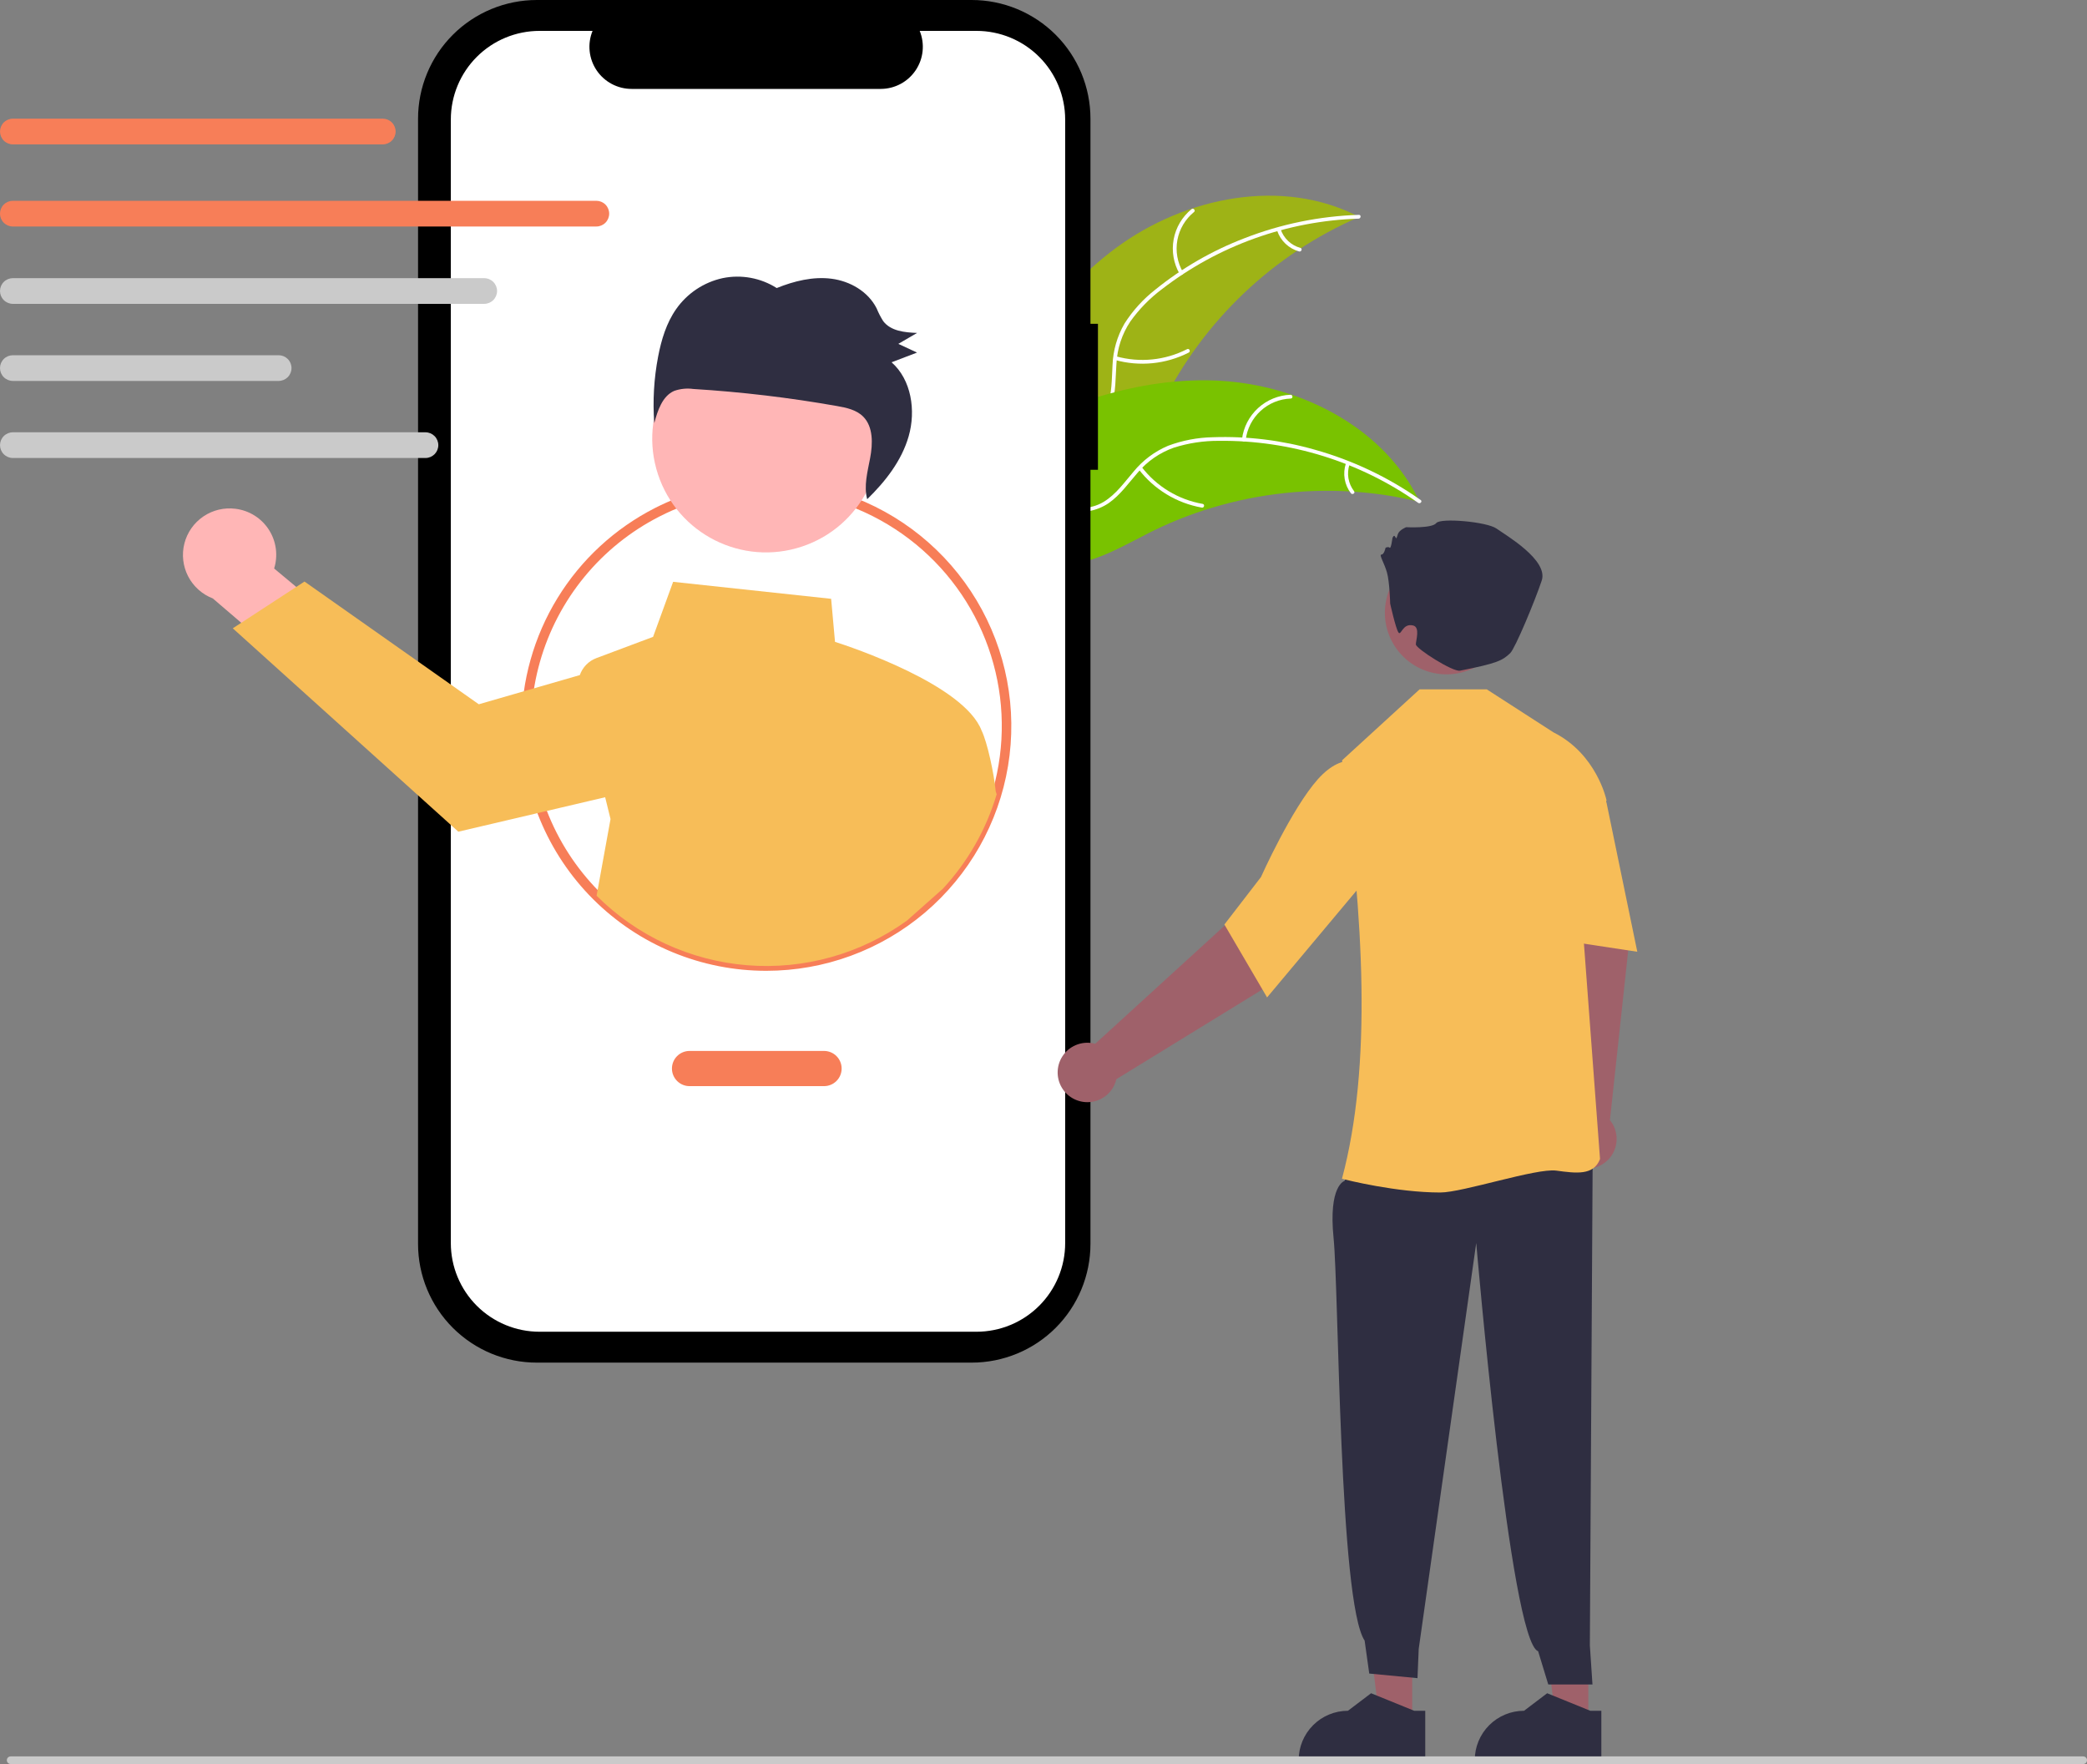 <svg width="407" height="344" viewBox="0 0 407 344" fill="none" xmlns="http://www.w3.org/2000/svg">
<rect x="0" y="0" width="407" height="344" fill="#808080" stroke="none"/>
<g clip-path="url(#clip0_136_731)">
<path d="M217.681 48.318C231.183 38.351 250.192 34.53 265.066 42.306C248.321 49.571 234.688 62.52 226.578 78.863C223.473 85.177 220.678 92.523 214.272 95.441C210.286 97.257 205.582 96.906 201.454 95.44C197.327 93.974 193.655 91.483 190.035 89.019L188.949 88.888C195.392 73.398 204.179 58.285 217.681 48.318Z" fill="#9EB316"/>
<path d="M264.946 42.637C251.059 43.072 237.661 47.868 226.657 56.345C224.255 58.128 222.15 60.278 220.419 62.716C218.809 65.145 217.879 67.961 217.727 70.87C217.53 73.581 217.643 76.375 216.79 78.991C216.334 80.323 215.601 81.543 214.639 82.573C213.678 83.602 212.509 84.416 211.211 84.963C208.01 86.408 204.481 86.618 201.023 86.704C197.183 86.799 193.193 86.837 189.7 88.644C189.277 88.863 188.962 88.194 189.384 87.975C195.46 84.832 202.561 86.883 208.947 85.012C211.926 84.139 214.661 82.363 215.857 79.392C216.904 76.794 216.79 73.912 216.965 71.166C217.072 68.326 217.874 65.554 219.3 63.095C220.902 60.577 222.92 58.349 225.27 56.508C230.493 52.278 236.35 48.895 242.624 46.483C249.77 43.691 257.342 42.141 265.011 41.9C265.486 41.886 265.418 42.622 264.946 42.637Z" fill="white"/>
<path d="M230.039 53.407C228.867 51.369 228.457 48.981 228.884 46.669C229.311 44.357 230.546 42.272 232.369 40.786C232.739 40.487 233.222 41.047 232.852 41.347C231.152 42.727 230.001 44.67 229.608 46.823C229.215 48.977 229.605 51.2 230.708 53.091C230.948 53.503 230.277 53.816 230.039 53.407Z" fill="white"/>
<path d="M217.645 69.483C222.277 70.777 227.226 70.278 231.507 68.087C231.931 67.87 232.246 68.539 231.822 68.756C227.364 71.028 222.212 71.536 217.396 70.179C216.937 70.049 217.189 69.354 217.645 69.483Z" fill="white"/>
<path d="M249.735 44.671C250.025 45.554 250.529 46.351 251.203 46.992C251.877 47.632 252.699 48.095 253.596 48.339C254.057 48.462 253.804 49.158 253.346 49.035C252.356 48.76 251.449 48.248 250.703 47.542C249.956 46.837 249.395 45.959 249.066 44.986C249.028 44.897 249.024 44.797 249.057 44.706C249.09 44.614 249.156 44.539 249.243 44.494C249.332 44.453 249.433 44.448 249.525 44.481C249.618 44.514 249.693 44.583 249.735 44.671Z" fill="white"/>
<path d="M276.859 97.865C276.569 97.796 276.279 97.727 275.985 97.662C272.085 96.753 268.118 96.162 264.123 95.895C263.814 95.869 263.501 95.848 263.192 95.832C253.56 95.291 243.91 96.542 234.734 99.522C231.084 100.711 227.53 102.175 224.102 103.903C219.369 106.29 214.426 109.254 209.33 109.919C208.799 109.994 208.264 110.036 207.728 110.045L188.874 90.222C188.854 90.155 188.829 90.093 188.809 90.026L188.02 89.269C188.19 89.167 188.369 89.066 188.54 88.964C188.638 88.905 188.741 88.85 188.84 88.791C188.907 88.753 188.974 88.715 189.033 88.677C189.055 88.664 189.078 88.651 189.095 88.643C189.154 88.605 189.212 88.575 189.266 88.541C190.265 87.971 191.271 87.406 192.281 86.848C192.286 86.844 192.286 86.844 192.295 86.844C200.008 82.609 208.143 78.98 216.571 76.701C216.825 76.632 217.082 76.559 217.345 76.5C221.149 75.493 225.029 74.799 228.947 74.425C231.093 74.227 233.247 74.137 235.402 74.156C240.97 74.217 246.494 75.153 251.771 76.929C262.289 80.472 271.557 87.336 276.489 97.114C276.615 97.364 276.737 97.61 276.859 97.865Z" fill="#79C200"/>
<path d="M276.565 98.059C265.214 90.051 251.627 85.82 237.734 85.968C234.742 85.947 231.766 86.397 228.915 87.302C226.165 88.273 223.727 89.962 221.852 92.193C220.062 94.239 218.468 96.538 216.212 98.113C215.045 98.902 213.724 99.436 212.336 99.679C210.948 99.923 209.525 99.87 208.159 99.525C204.732 98.754 201.788 96.798 198.975 94.786C195.852 92.551 192.643 90.181 188.766 89.522C188.296 89.443 188.448 88.719 188.917 88.799C195.662 89.944 200.095 95.854 206.321 98.202C209.226 99.297 212.48 99.525 215.225 97.873C217.625 96.428 219.271 94.058 221.066 91.971C222.863 89.768 225.172 88.037 227.793 86.931C230.589 85.884 233.543 85.32 236.528 85.264C243.247 85.029 249.961 85.852 256.424 87.701C263.812 89.771 270.792 93.089 277.06 97.51C277.448 97.784 276.95 98.331 276.565 98.059Z" fill="white"/>
<path d="M242.205 85.657C242.496 83.325 243.608 81.171 245.342 79.582C247.076 77.993 249.318 77.072 251.669 76.982C252.145 76.966 252.193 77.704 251.716 77.72C249.527 77.799 247.438 78.658 245.827 80.141C244.215 81.624 243.188 83.634 242.929 85.808C242.872 86.28 242.148 86.127 242.205 85.657Z" fill="white"/>
<path d="M222.623 91.037C225.541 94.856 229.793 97.436 234.531 98.262C235.001 98.343 234.849 99.067 234.38 98.986C229.452 98.117 225.033 95.423 222.004 91.442C221.716 91.062 222.336 90.659 222.623 91.037Z" fill="white"/>
<path d="M263.194 90.532C262.893 91.411 262.815 92.351 262.968 93.268C263.12 94.184 263.498 95.049 264.067 95.783C264.36 96.159 263.739 96.562 263.448 96.189C262.823 95.374 262.407 94.419 262.236 93.407C262.066 92.394 262.146 91.356 262.47 90.382C262.493 90.287 262.551 90.205 262.632 90.152C262.713 90.099 262.812 90.078 262.907 90.095C263.003 90.115 263.087 90.173 263.141 90.254C263.194 90.336 263.214 90.436 263.194 90.532Z" fill="white"/>
<path d="M214.118 63.146H212.657V23.149C212.657 20.109 212.058 17.099 210.894 14.29C209.73 11.482 208.023 8.93 205.872 6.78C203.721 4.631 201.167 2.925 198.357 1.762C195.546 0.599 192.534 1.63887e-06 189.492 0H104.693C101.651 -6.5552e-06 98.638 0.599 95.828 1.762C93.017 2.925 90.463 4.631 88.312 6.78C86.161 8.93 84.455 11.482 83.29 14.29C82.126 17.099 81.527 20.109 81.527 23.149V242.575C81.527 248.714 83.968 254.602 88.312 258.944C92.656 263.285 98.549 265.724 104.693 265.724H189.492C195.636 265.724 201.528 263.285 205.872 258.944C210.217 254.602 212.657 248.714 212.657 242.575V91.616H214.118V63.146Z" fill="black"/>
<path d="M190.426 6.023H179.357C179.866 7.27 180.061 8.623 179.923 9.963C179.786 11.302 179.321 12.588 178.569 13.706C177.817 14.824 176.802 15.74 175.612 16.373C174.423 17.006 173.095 17.338 171.748 17.338H123.167C121.819 17.338 120.492 17.006 119.303 16.373C118.113 15.74 117.098 14.824 116.346 13.706C115.594 12.588 115.129 11.302 114.992 9.963C114.854 8.623 115.049 7.27 115.558 6.023H105.219C100.631 6.023 96.231 7.844 92.986 11.086C89.742 14.328 87.919 18.725 87.919 23.31V242.414C87.919 244.684 88.367 246.932 89.236 249.029C90.106 251.127 91.38 253.033 92.986 254.638C94.593 256.243 96.5 257.517 98.599 258.385C100.698 259.254 102.947 259.701 105.219 259.701H190.426C192.698 259.701 194.948 259.254 197.047 258.385C199.146 257.517 201.053 256.243 202.659 254.638C204.266 253.033 205.54 251.127 206.409 249.029C207.279 246.932 207.726 244.684 207.726 242.414V23.31C207.726 18.725 205.904 14.328 202.659 11.086C199.415 7.844 195.015 6.023 190.426 6.023Z" fill="white"/>
<path d="M149.46 189.317C143.185 189.323 136.971 188.092 131.173 185.695C125.375 183.298 120.107 179.783 115.67 175.349C111.233 170.915 107.715 165.651 105.317 159.857C102.918 154.063 101.687 147.853 101.692 141.583C101.683 132.779 104.115 124.144 108.718 116.636C113.32 109.129 119.914 103.041 127.767 99.05C133.459 96.156 139.674 94.429 146.045 93.972C152.415 93.516 158.813 94.337 164.861 96.389C175.572 100.037 184.639 107.365 190.449 117.069C196.258 126.772 198.432 138.222 196.583 149.377C194.734 160.533 188.983 170.671 180.353 177.985C171.723 185.299 160.776 189.315 149.46 189.317ZM149.46 95.722C142.213 95.7 135.067 97.413 128.619 100.717C122.982 103.587 118 107.59 113.985 112.475C109.97 117.36 107.009 123.022 105.288 129.105C103.568 135.188 103.124 141.561 103.985 147.824C104.846 154.087 106.993 160.104 110.292 165.498C113.59 170.892 117.969 175.546 123.154 179.168C128.338 182.791 134.216 185.303 140.418 186.547C146.62 187.792 153.013 187.742 159.195 186.4C165.377 185.058 171.214 182.454 176.341 178.75C178.82 176.963 181.112 174.931 183.182 172.684C189.239 166.136 193.253 157.966 194.733 149.173C196.213 140.38 195.095 131.347 191.517 123.179C187.938 115.011 182.053 108.063 174.583 103.187C167.113 98.31 158.383 95.716 149.46 95.722Z" fill="#F77E58"/>
<path d="M45.955 99.221C47.266 99.386 48.525 99.835 49.643 100.538C50.762 101.241 51.712 102.181 52.428 103.291C53.144 104.401 53.607 105.655 53.786 106.963C53.965 108.271 53.854 109.603 53.462 110.864L69.333 124.074L63.651 135.67L41.501 116.7C39.425 115.901 37.714 114.369 36.692 112.394C35.671 110.419 35.41 108.138 35.959 105.984C36.508 103.829 37.828 101.951 39.671 100.705C41.513 99.458 43.749 98.93 45.955 99.221Z" fill="#FFB6B6"/>
<path d="M194.18 154.312C193.862 150.893 192.546 144.747 191.43 142.474C187.997 133.496 165.819 126.118 162.841 125.167L162.086 116.774L131.271 113.461L127.362 124.193L116.31 128.336C115.56 128.616 114.88 129.058 114.321 129.631C113.762 130.204 113.337 130.893 113.075 131.65L103.16 134.514L93.375 137.34L59.382 113.405L57.777 114.453L47.05 121.448L45.395 122.527L89.385 162.187L105.726 158.355L118.015 155.467L119.063 159.722L116.347 174.672C124.216 182.539 134.633 187.346 145.728 188.232C156.823 189.118 167.871 186.025 176.891 179.508L183.871 173.318C188.737 168.061 192.328 161.757 194.368 154.892L194.18 154.312Z" fill="#F7BD58"/>
<path d="M156.36 106.597C167.993 102.749 174.3 90.206 170.449 78.581C166.598 66.957 154.046 60.654 142.413 64.502C130.781 68.351 124.473 80.894 128.324 92.519C132.176 104.143 144.728 110.446 156.36 106.597Z" fill="#FFB6B6"/>
<path d="M131.862 60.275C134.019 57.196 137.255 55.042 140.929 54.239C144.561 53.492 148.342 54.185 151.472 56.172C154.877 54.801 158.547 53.892 162.153 54.354C165.759 54.816 169.294 56.829 170.963 60.145C171.314 61.004 171.739 61.831 172.235 62.615C173.705 64.575 176.437 64.83 178.85 64.924C177.63 65.635 176.41 66.346 175.19 67.057C176.406 67.623 177.622 68.189 178.838 68.755C177.183 69.386 175.528 70.018 173.873 70.649C177.725 74.032 178.657 80.054 177.198 85.102C175.818 89.882 172.652 93.905 169.117 97.35C168.427 94.779 169.186 91.993 169.691 89.332C170.224 86.52 170.31 83.232 168.34 81.247C167.011 79.908 165.062 79.504 163.223 79.179C153.952 77.54 144.594 76.43 135.196 75.853C133.938 75.68 132.657 75.81 131.46 76.234C129.173 77.25 128.254 80.039 127.591 82.512C127.274 78.171 127.527 73.808 128.346 69.533C128.973 66.261 129.96 62.986 131.862 60.275Z" fill="#2F2E41"/>
<path d="M160.699 211.806H134.474C133.563 211.806 132.69 211.445 132.046 210.801C131.402 210.157 131.04 209.285 131.04 208.374C131.04 207.464 131.402 206.591 132.046 205.948C132.69 205.304 133.563 204.943 134.474 204.943H160.699C161.61 204.943 162.484 205.304 163.128 205.948C163.772 206.591 164.134 207.464 164.134 208.374C164.134 209.285 163.772 210.157 163.128 210.801C162.484 211.445 161.61 211.806 160.699 211.806Z" fill="#F77E58"/>
<path d="M74.644 28.157H2.509C1.844 28.156 1.207 27.891 0.737 27.421C0.268 26.951 0.004 26.314 0.004 25.649C0.004 24.985 0.268 24.348 0.737 23.878C1.207 23.408 1.844 23.143 2.509 23.142H74.644C75.309 23.142 75.948 23.407 76.418 23.877C76.888 24.347 77.153 24.985 77.153 25.649C77.153 26.314 76.888 26.952 76.418 27.422C75.948 27.892 75.309 28.157 74.644 28.157Z" fill="#F77E58"/>
<path d="M116.292 44.17H2.509C1.843 44.17 1.205 43.906 0.735 43.435C0.264 42.965 0 42.328 0 41.663C0 40.998 0.264 40.36 0.735 39.89C1.205 39.42 1.843 39.156 2.509 39.156H116.292C116.958 39.156 117.596 39.42 118.066 39.89C118.537 40.36 118.801 40.998 118.801 41.663C118.801 42.328 118.537 42.965 118.066 43.435C117.596 43.906 116.958 44.17 116.292 44.17Z" fill="#F77E58"/>
<path d="M94.427 59.255H2.509C1.843 59.255 1.205 58.991 0.735 58.521C0.264 58.051 0 57.413 0 56.748C0 56.084 0.264 55.446 0.735 54.976C1.205 54.506 1.843 54.242 2.509 54.242H94.427C95.092 54.242 95.73 54.506 96.201 54.976C96.671 55.446 96.935 56.084 96.935 56.748C96.935 57.413 96.671 58.051 96.201 58.521C95.73 58.991 95.092 59.255 94.427 59.255Z" fill="#CACACA"/>
<path d="M54.341 74.286H2.509C1.843 74.286 1.205 74.022 0.735 73.552C0.264 73.081 0 72.444 0 71.779C0 71.114 0.264 70.476 0.735 70.006C1.205 69.536 1.843 69.272 2.509 69.272H54.341C55.006 69.272 55.644 69.536 56.115 70.006C56.585 70.476 56.849 71.114 56.849 71.779C56.849 72.444 56.585 73.081 56.115 73.552C55.644 74.022 55.006 74.286 54.341 74.286Z" fill="#CACACA"/>
<path d="M82.974 89.315H2.509C1.844 89.314 1.207 89.049 0.737 88.579C0.268 88.109 0.004 87.472 0.004 86.808C0.004 86.144 0.268 85.507 0.737 85.037C1.207 84.567 1.844 84.302 2.509 84.301H82.974C83.638 84.302 84.275 84.567 84.745 85.037C85.215 85.507 85.478 86.144 85.478 86.808C85.478 87.472 85.215 88.109 84.745 88.579C84.275 89.049 83.638 89.314 82.974 89.315Z" fill="#CACACA"/>
<path d="M309.746 334.588L303.281 334.588L300.205 309.668L309.747 309.668L309.746 334.588Z" fill="#9F616A"/>
<path d="M312.29 343.53L287.606 343.529V343.217C287.606 340.67 288.619 338.229 290.42 336.428C292.222 334.628 294.666 333.616 297.214 333.616H297.214L301.723 330.198L310.135 333.617L312.29 333.617L312.29 343.53Z" fill="#2F2E41"/>
<path d="M305.979 217.469L303.128 182.727L300.887 169.687L313.429 166.919L317.591 184.772L313.965 218.433C314.697 219.329 315.143 220.423 315.248 221.574C315.352 222.725 315.11 223.882 314.552 224.894C313.994 225.907 313.146 226.73 312.117 227.257C311.087 227.784 309.923 227.992 308.775 227.853C307.627 227.715 306.546 227.236 305.672 226.479C304.797 225.722 304.17 224.721 303.869 223.605C303.568 222.488 303.609 221.308 303.985 220.214C304.361 219.121 305.055 218.165 305.979 217.469Z" fill="#9F616A"/>
<path d="M275.403 334.588L268.938 334.588L265.862 309.668L275.405 309.668L275.403 334.588Z" fill="#9F616A"/>
<path d="M265.057 225.345L262.191 230.3C262.191 230.3 259.041 231.159 260.07 241.418C261.1 251.677 261.144 312.456 266.126 319.935L267.027 326.358L276.435 327.256L276.673 321.558L287.89 242.386C287.89 242.386 294.497 320.107 299.963 322.009L301.937 328.484L310.558 328.488L310.049 320.857L310.605 224.542L265.057 225.345Z" fill="#2F2E41"/>
<path d="M261.906 229.922L261.707 229.871C267.623 207.76 265.917 179.128 261.74 148.383L261.74 148.255L276.84 134.434H289.953L302.952 142.817C311.356 147.016 313.265 155.907 313.284 155.997L313.297 156.06L308.148 174.021L312.027 225.962L312.031 226.022L312.009 226.078C310.753 229.259 307.389 228.806 303.494 228.281C299.606 227.757 285.276 232.548 280.883 232.548C272.296 232.548 262.519 230.079 261.906 229.922Z" fill="#F7BD58"/>
<path d="M300.23 149.817L305.863 147.369L313.284 156.462L319.3 185.6L298.695 182.48L300.23 149.817Z" fill="#F7BD58"/>
<path d="M213.586 203.548L239.338 180.033L248.288 170.283L258.153 178.501L246.571 192.716L217.711 210.45C217.449 211.576 216.857 212.598 216.01 213.385C215.163 214.172 214.1 214.689 212.957 214.867C211.814 215.046 210.643 214.879 209.596 214.388C208.549 213.897 207.672 213.105 207.079 212.112C206.486 211.12 206.204 209.973 206.268 208.819C206.332 207.664 206.74 206.556 207.44 205.635C208.139 204.714 209.098 204.024 210.193 203.652C211.289 203.28 212.47 203.244 213.586 203.548Z" fill="#9F616A"/>
<path d="M238.777 180.289L245.909 171.034C245.968 170.901 251.886 157.687 257.015 151.946C262.276 146.056 266.419 149.068 266.46 149.101L266.563 149.178L266.849 170.928L247.101 194.508L238.777 180.289Z" fill="#F7BD58"/>
<path d="M293.961 121.416C295.024 114.867 290.574 108.697 284.021 107.635C277.468 106.572 271.294 111.019 270.231 117.567C269.167 124.116 273.617 130.286 280.17 131.348C286.723 132.411 292.898 127.964 293.961 121.416Z" fill="#9F616A"/>
<path d="M271.107 117.708C271.107 117.708 271.01 113.486 270.476 111.617C269.942 109.749 268.873 108.147 269.408 108.147C269.942 108.147 270.209 106.812 270.209 106.812C270.209 106.812 270.743 106.545 271.01 106.812C271.277 107.079 271.545 104.944 271.545 104.944C271.545 104.944 271.812 104.143 272.079 104.677C272.346 105.211 272.346 104.944 272.613 104.143C272.88 103.342 274.216 102.808 274.216 102.808C274.216 102.808 279.291 103.075 280.092 102.008C280.894 100.94 289.976 101.741 291.846 103.075C293.716 104.41 301.996 109.215 300.661 113.219C299.325 117.223 295.48 126.442 294.517 127.366C292.993 128.828 291.939 129.355 284.73 130.788C283.319 131.068 276.118 126.466 276.118 125.666C276.118 124.865 276.986 122.325 275.59 121.977C273.481 121.45 273.244 124.115 272.709 123.314C272.175 122.513 271.107 117.708 271.107 117.708Z" fill="#2F2E41"/>
<path d="M277.947 343.53L253.264 343.529V343.217C253.264 340.67 254.276 338.229 256.078 336.428C257.88 334.628 260.323 333.616 262.871 333.616H262.872L267.381 330.198L275.793 333.617L277.948 333.617L277.947 343.53Z" fill="#2F2E41"/>
<path d="M406.256 344H2.078C1.881 344 1.692 343.922 1.552 343.782C1.413 343.643 1.334 343.454 1.334 343.257C1.334 343.06 1.413 342.871 1.552 342.732C1.692 342.592 1.881 342.514 2.078 342.514H406.256C406.454 342.514 406.643 342.592 406.782 342.732C406.922 342.871 407 343.06 407 343.257C407 343.454 406.922 343.643 406.782 343.782C406.643 343.922 406.454 344 406.256 344Z" fill="#CACACA"/>
</g>
<defs>
<clipPath id="clip0_136_731">
<rect width="407" height="344" fill="white"/>
</clipPath>
</defs>
</svg>
